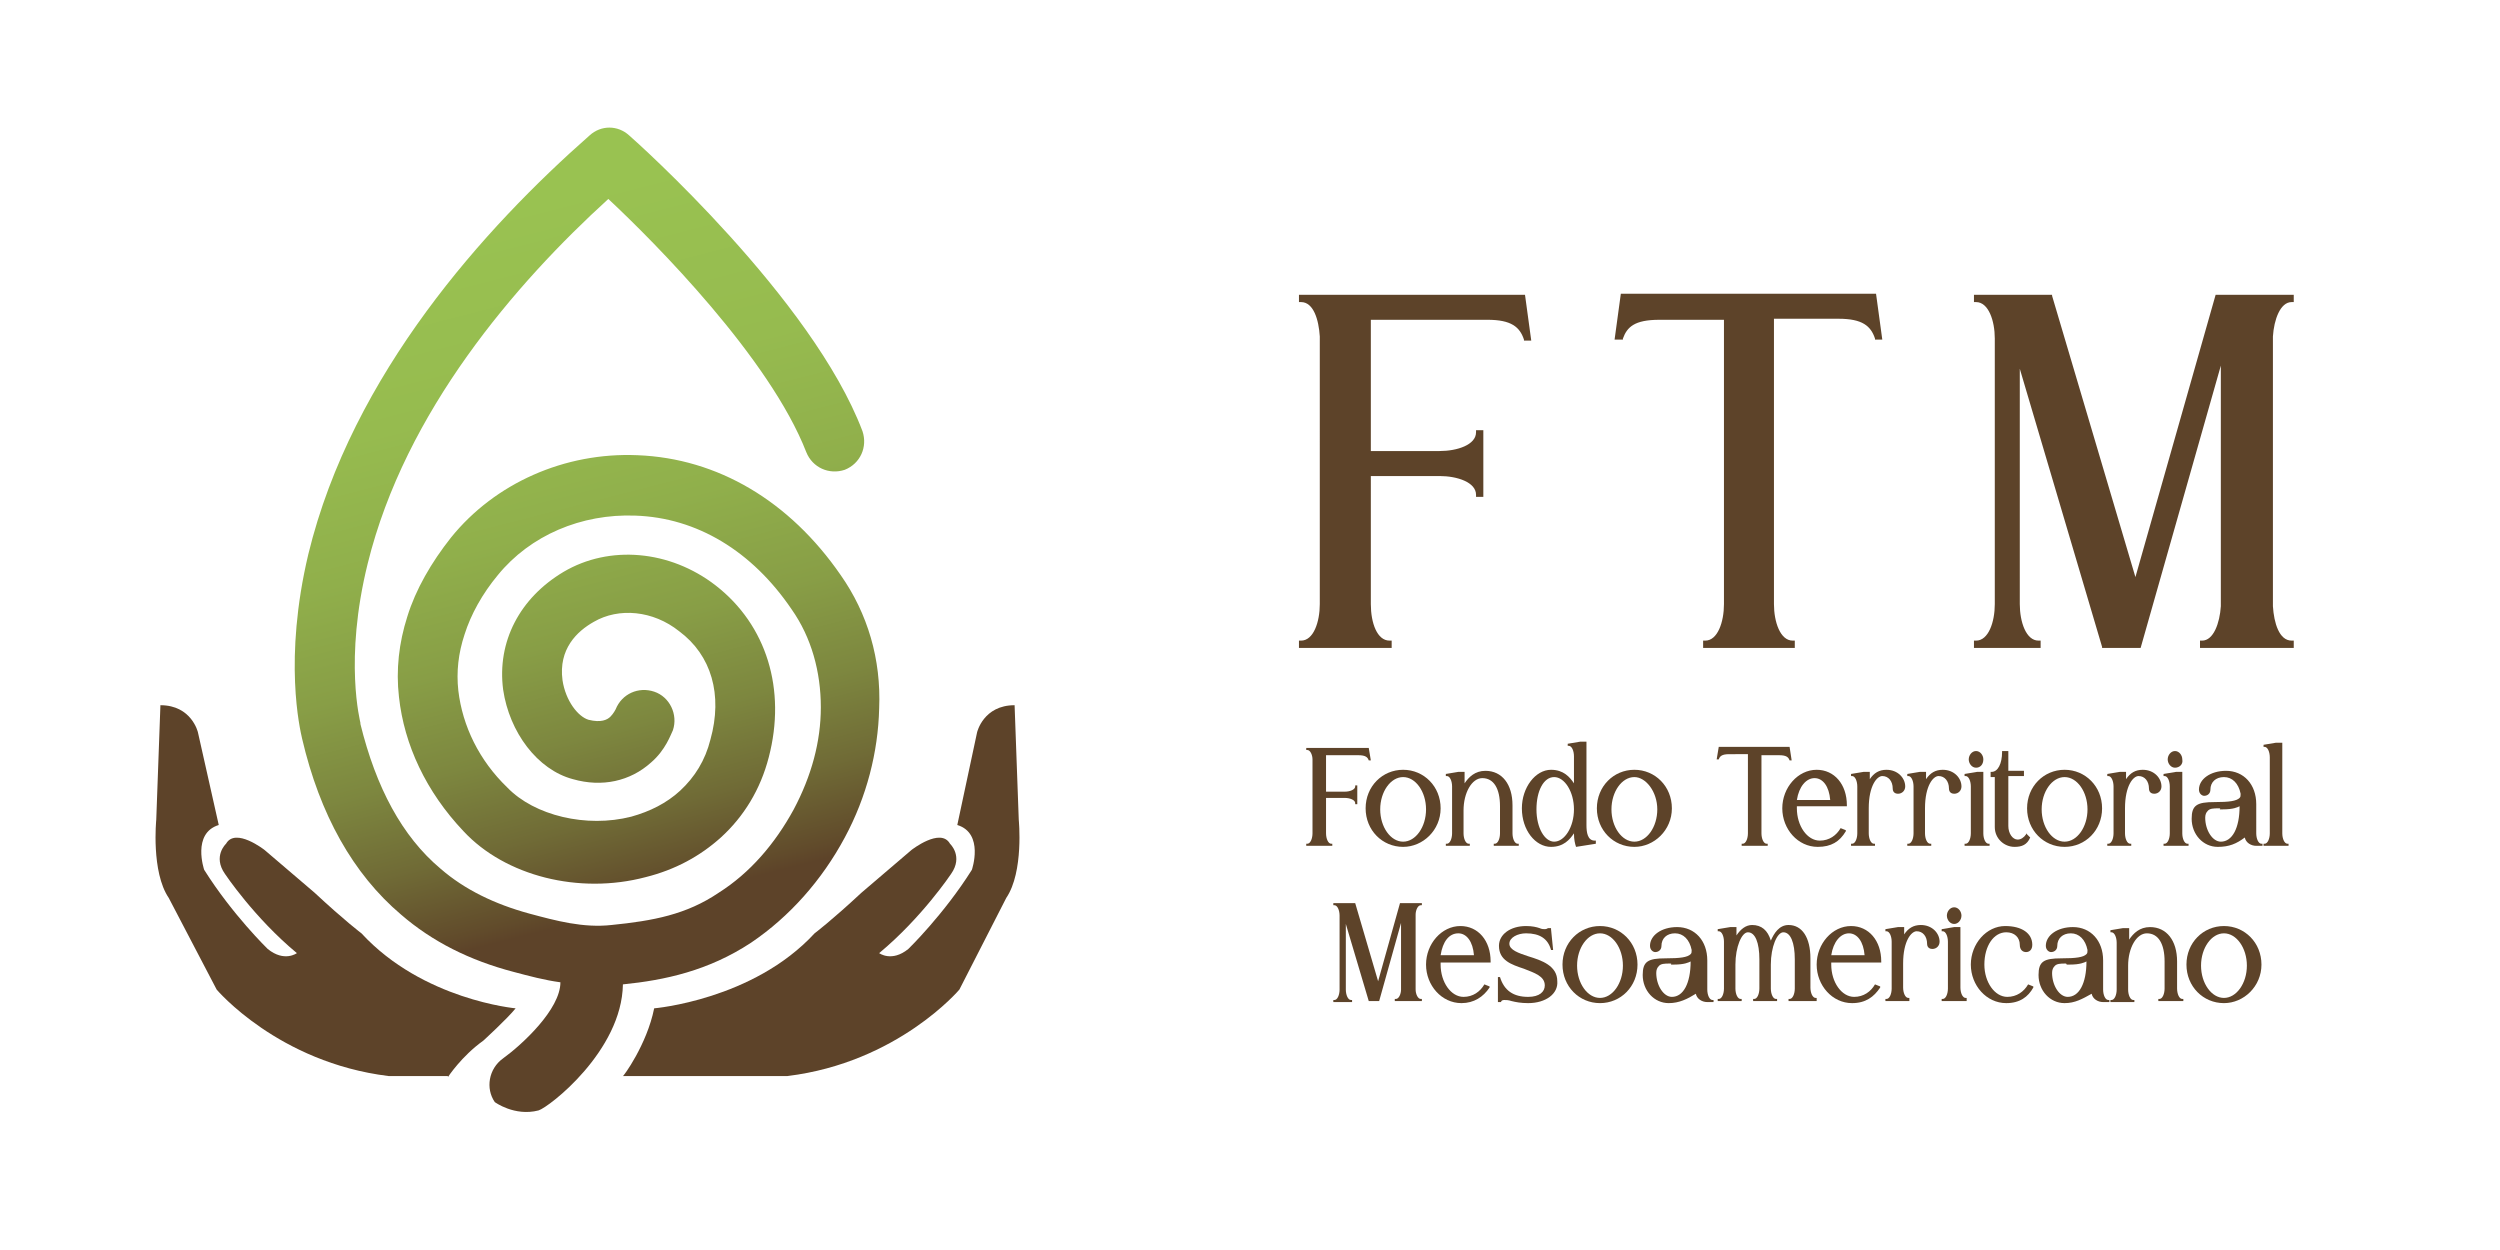 <?xml version="1.0" encoding="UTF-8"?> <!-- Generator: Adobe Illustrator 22.0.1, SVG Export Plug-In . SVG Version: 6.00 Build 0) --> <svg xmlns="http://www.w3.org/2000/svg" xmlns:xlink="http://www.w3.org/1999/xlink" version="1.1" id="Capa_1" x="0px" y="0px" viewBox="0 0 240 120" style="enable-background:new 0 0 240 120;" xml:space="preserve"> <style type="text/css"> .st0{fill:url(#SVGID_1_);} .st1{fill:#5D4329;} </style> <g> <g> <g> <linearGradient id="SVGID_1_" gradientUnits="userSpaceOnUse" x1="35.495" y1="-23.495" x2="66.488" y2="97.316"> <stop offset="0" style="stop-color:#9AC452"></stop> <stop offset="0.364" style="stop-color:#99C251"></stop> <stop offset="0.507" style="stop-color:#96BB4F"></stop> <stop offset="0.612" style="stop-color:#90AF4B"></stop> <stop offset="0.698" style="stop-color:#889E46"></stop> <stop offset="0.773" style="stop-color:#7D873F"></stop> <stop offset="0.839" style="stop-color:#706B36"></stop> <stop offset="0.898" style="stop-color:#614B2B"></stop> <stop offset="0.91" style="stop-color:#5D4329"></stop> </linearGradient> <path class="st0" d="M80.7,55.2c-4.9-7.1-11.8-11.2-19.5-11.5c-7-0.3-13.7,2.7-17.9,7.9c-1.9,2.4-3.4,5-4.2,7.6 c-0.8,2.5-1.1,5.1-0.8,7.7c0.5,4.6,2.6,9.1,6.2,12.9c4,4.3,11.1,6.1,17.5,4.4c2.8-0.7,5.2-2,7.2-3.8c2.2-2,3.8-4.6,4.6-7.7 c1.7-6.5-0.2-12.7-5.1-16.5c-4.4-3.4-10.2-3.9-14.6-1.3c-4.2,2.5-6.4,6.7-5.8,11.3c0.6,4.1,3.3,7.7,6.7,8.6 c2.8,0.8,5.5,0.2,7.5-1.6c1.4-1.2,1.9-2.7,2.1-3.1c0.5-1.5-0.3-3.2-1.8-3.7c-1.5-0.5-3.1,0.2-3.7,1.7c0,0-0.2,0.4-0.5,0.7 c-0.3,0.3-0.9,0.6-2.1,0.3c-1-0.3-2.2-1.8-2.5-3.8c-0.4-3,1.4-4.7,3-5.6c2.4-1.4,5.7-1.1,8.2,0.9c3.1,2.3,4.2,6.1,3,10.4 c-0.5,2-1.5,3.6-2.9,4.9c-1.3,1.2-2.9,2-4.7,2.5c-4.3,1.1-9.3-0.1-11.9-2.8C46,73,44.4,69.7,44,66.3c-0.2-1.8,0-3.6,0.6-5.4 c0.6-1.9,1.7-3.9,3.2-5.7c3.1-3.8,8-5.9,13.2-5.7c5.9,0.2,11.2,3.4,15,9c1.9,2.7,2.8,6,2.8,9.4c0,3.3-0.9,6.6-2.6,9.8 c-1.8,3.3-4.2,6.1-7.2,8c-3.1,2.1-6.3,2.7-10.3,3.1c-2.7,0.3-5.3-0.4-7.9-1.1c-3.3-0.9-6.2-2.3-8.5-4.3 c-3.7-3.1-6.2-7.8-7.7-13.9c0,0,0-0.1,0-0.1c0-0.1-1.6-6,0.7-15.3c3.6-14.6,14.2-26.9,23.1-35c4.5,4.2,15.5,15.3,19,24.3 c0.6,1.5,2.2,2.2,3.7,1.7c1.5-0.6,2.2-2.2,1.7-3.7C78,28.7,61.1,13.6,60.4,13c-1.1-1-2.7-1-3.8,0c-10,8.8-22.8,22.9-27,40.2 C27.2,63.3,28.8,70,29,70.9c1.7,7.3,4.9,13,9.5,16.9c3,2.6,6.6,4.4,10.8,5.5c1.5,0.4,3,0.8,4.5,1c0,2.6-3.7,6-5.5,7.3 c-1.4,1-1.7,2.9-0.8,4.2c0,0,1.9,1.4,4.2,0.8c1-0.3,8-5.7,8.1-12.1c4-0.4,8.2-1.3,12.3-4c3.7-2.5,6.8-6,9-10.1 c2.1-3.9,3.2-8.2,3.3-12.4C84.6,63.3,83.3,58.9,80.7,55.2z"></path> <path class="st1" d="M62.8,96.8c0,0,9.5-0.8,15.4-7.2c0,0,1.6-1.2,4.5-3.9l4.8-4.1c0,0,2.8-2.2,3.7-0.6c0,0,1.3,1.2,0.1,2.9 c0,0-2.8,4.2-6.9,7.6c0,0,1.2,0.9,2.8-0.4c0,0,3.4-3.3,6.1-7.6c0,0,1.2-3.5-1.4-4.3l1.9-8.9c0,0,0.6-2.6,3.6-2.6l0.4,11 c0,0,0.5,5-1.2,7.5L92.1,95c0,0-5.9,7-16.5,8.3H59.8C59.8,103.4,62.1,100.3,62.8,96.8z"></path> <path class="st1" d="M43,103.4c0,0,1.3-2,3.4-3.5c0,0,2.3-2.1,3.1-3.1c0,0-8.9-0.8-14.8-7.2c0,0-1.6-1.2-4.5-3.9l-4.8-4.1 c0,0-2.8-2.2-3.7-0.6c0,0-1.3,1.2-0.1,2.9c0,0,2.8,4.2,6.9,7.6c0,0-1.2,0.9-2.8-0.4c0,0-3.4-3.3-6.1-7.6c0,0-1.2-3.5,1.4-4.3 L19,70.3c0,0-0.6-2.6-3.6-2.6l-0.4,11c0,0-0.5,5,1.2,7.5l4.6,8.8c0,0,5.9,7,16.5,8.3H43"></path> </g> <g> <g> <path class="st1" d="M133.5,62.2h-8.8v-0.7h0.2c1.2,0,1.8-1.8,1.8-3.5V32.3c-0.1-1.6-0.6-3.3-1.8-3.3h-0.2v-0.7l21.7,0l0.6,4.4 h-0.7l0-0.1c-0.4-1.2-1.2-1.9-3.5-1.9h-11.2v12.6h6.6c1.7,0,3.5-0.6,3.5-1.8v-0.2h0.7v6.4h-0.7v-0.2c0-1.2-1.8-1.8-3.5-1.8h-6.6 V58c0,1.8,0.6,3.5,1.8,3.5h0.2V62.2z"></path> </g> <g> <path class="st1" d="M172.3,62.2h-8.8v-0.7h0.2c1.2,0,1.8-1.8,1.8-3.5V30.7h-6.2c-2.4,0-3.1,0.7-3.5,1.8l0,0.1H155l0.6-4.4 l24.5,0l0.6,4.4h-0.7l0-0.1c-0.4-1.2-1.2-1.9-3.5-1.9h-6.2V58c0,1.7,0.6,3.5,1.8,3.5h0.2V62.2z"></path> </g> <g> <path class="st1" d="M220,62.2h-8.8v-0.7h0.2c1.1,0,1.7-1.7,1.8-3.3V35.1l-7.7,27.1h-3.7l0-0.1l-7.9-26.7V58 c0,1.7,0.6,3.5,1.8,3.5h0.2v0.7h-6.4v-0.7h0.2c1.2,0,1.8-1.8,1.8-3.5V32.5c0-1.7-0.6-3.5-1.8-3.5h-0.2v-0.7h7.5l0,0.1l8,27 l7.7-27.1h7.5V29h-0.2c-1.1,0-1.7,1.7-1.8,3.3v25.9c0.1,1.6,0.6,3.3,1.8,3.3h0.2V62.2z"></path> </g> </g> <g> <g> <g> <path class="st1" d="M127.9,81.2h-2.5V81h0.1c0.3,0,0.5-0.5,0.5-1v-7.1c0-0.4-0.2-0.9-0.5-0.9h-0.1v-0.2l6,0l0.2,1.2h-0.2l0,0 c-0.1-0.3-0.3-0.5-1-0.5h-3.1v3.5h1.8c0.5,0,1-0.2,1-0.5v-0.1h0.2v1.8h-0.2v-0.1c0-0.3-0.5-0.5-1-0.5h-1.8V80 c0,0.5,0.2,1,0.5,1h0.1V81.2z"></path> </g> <g> <path class="st1" d="M134.7,81.3c-2,0-3.6-1.6-3.6-3.7s1.6-3.7,3.6-3.7c2,0,3.6,1.6,3.6,3.7S136.6,81.3,134.7,81.3z M134.7,74.6c-1.2,0-2.2,1.4-2.2,3.1s1,3.1,2.2,3.1c1.2,0,2.2-1.4,2.2-3.1S135.9,74.6,134.7,74.6z"></path> </g> <g> <path class="st1" d="M145.7,81.2h-2.3V81h0.1c0.3,0,0.5-0.5,0.5-1v-2.6c0-1.7-0.6-2.7-1.7-2.7c-1,0-1.8,1.4-1.8,3.1V80 c0,0.5,0.2,1,0.5,1h0.1v0.2h-2.3V81h0.1c0.3,0,0.5-0.5,0.5-1v-4.5c0-0.5-0.2-1-0.5-1h-0.1v-0.2l1.2-0.2l0.6,0v1.1 c0.4-0.6,1-1.2,2-1.2c1.6,0,2.6,1.3,2.6,3.3V80c0,0.5,0.2,1,0.5,1h0.1V81.2z"></path> </g> <g> <path class="st1" d="M151.3,81.3L151.3,81.3c-0.1-0.3-0.2-0.7-0.2-1.3c-0.4,0.6-1,1.3-2.2,1.3c-1.5,0-2.8-1.6-2.8-3.7 c0-2,1.3-3.7,2.8-3.7c1.2,0,1.8,0.7,2.2,1.3v-2.6c0-0.5-0.2-1-0.5-1h-0.1v-0.2l1.2-0.2l0.6,0v8c0,0.7,0.1,1.5,0.8,1.5h0.1V81 L151.3,81.3z M149.2,74.6c-1,0-1.7,1.3-1.7,3.1s0.8,3.1,1.7,3.1c1,0,1.9-1.4,1.9-3.1S150.2,74.6,149.2,74.6z"></path> </g> <g> <path class="st1" d="M156.9,81.3c-2,0-3.6-1.6-3.6-3.7s1.6-3.7,3.6-3.7s3.6,1.6,3.6,3.7S158.8,81.3,156.9,81.3z M156.9,74.6 c-1.2,0-2.2,1.4-2.2,3.1s1,3.1,2.2,3.1s2.2-1.4,2.2-3.1S158,74.6,156.9,74.6z"></path> </g> <g> <path class="st1" d="M169.7,81.2h-2.5V81h0.1c0.3,0,0.5-0.5,0.5-1v-7.6H166c-0.7,0-0.9,0.2-1,0.5l0,0h-0.2l0.2-1.2l6.8,0 L172,73h-0.2l0,0c-0.1-0.3-0.3-0.5-1-0.5h-1.7V80c0,0.5,0.2,1,0.5,1h0.1V81.2z"></path> </g> <g> <path class="st1" d="M174.5,81.3c-1.9,0-3.4-1.7-3.4-3.7c0-2,1.5-3.7,3.3-3.7c1.7,0,2.9,1.4,2.9,3.4v0.1l-4.8,0 c0,0.1,0,0.2,0,0.2c0,1.7,1,3.1,2.2,3.1c0.9,0,1.6-0.5,2-1.2l0,0l0.5,0.2l0,0.1C176.6,80.8,175.8,81.3,174.5,81.3z M172.5,76.8 h3.2c-0.1-1.3-0.7-2.1-1.5-2.1l0,0C173.4,74.7,172.7,75.5,172.5,76.8z"></path> </g> <g> <path class="st1" d="M180,81.2h-2.3V81h0.1c0.3,0,0.5-0.5,0.5-1v-4.5c0-0.5-0.2-1-0.5-1h-0.1v-0.2l1.2-0.2l0.6,0v0.7 c0.4-0.6,0.9-0.9,1.6-0.9c1.1,0,1.8,0.8,1.8,1.6c0,0.4-0.3,0.7-0.7,0.7c-0.2,0-0.5-0.1-0.5-0.5c0-0.7-0.4-1.2-1-1.2 c-0.5,0-1.3,0.9-1.3,3.1V80c0,0.5,0.2,1,0.5,1h0.1V81.2z"></path> </g> <g> <path class="st1" d="M185.4,81.2h-2.3V81h0.1c0.3,0,0.5-0.5,0.5-1v-4.5c0-0.5-0.2-1-0.5-1h-0.1v-0.2l1.2-0.2l0.6,0v0.7 c0.4-0.6,0.9-0.9,1.6-0.9c1.1,0,1.8,0.8,1.8,1.6c0,0.4-0.3,0.7-0.7,0.7c-0.2,0-0.5-0.1-0.5-0.5c0-0.7-0.4-1.2-1-1.2 c-0.5,0-1.3,0.9-1.3,3.1V80c0,0.5,0.2,1,0.5,1h0.1V81.2z"></path> </g> <g> <path class="st1" d="M190.9,81.2h-2.3V81h0.1c0.3,0,0.5-0.5,0.5-1v-4.5c0-0.5-0.2-1-0.5-1h-0.1v-0.2l1.2-0.2l0.6,0V80 c0,0.5,0.2,1,0.5,1h0.1V81.2z M189.7,73.7c-0.4,0-0.7-0.4-0.7-0.8c0-0.4,0.3-0.8,0.7-0.8c0.4,0,0.7,0.4,0.7,0.8 C190.4,73.4,190.1,73.7,189.7,73.7z"></path> </g> <g> <path class="st1" d="M193.4,81.3c-1,0-1.9-0.8-1.9-1.9v-4.8h-0.4v-0.5h0.1c0.6,0,1-0.8,1-1.9v-0.1h0.6v1.9h1.5v0.5h-1.5v4.8 c0,0.7,0.4,1.3,0.9,1.3c0.3,0,0.6-0.2,0.8-0.5l0-0.1l0.4,0.4l0,0C194.6,81.1,194.1,81.3,193.4,81.3z"></path> </g> <g> <path class="st1" d="M198.2,81.3c-2,0-3.6-1.6-3.6-3.7s1.6-3.7,3.6-3.7s3.6,1.6,3.6,3.7S200.2,81.3,198.2,81.3z M198.2,74.6 c-1.2,0-2.2,1.4-2.2,3.1s1,3.1,2.2,3.1c1.2,0,2.2-1.4,2.2-3.1S199.4,74.6,198.2,74.6z"></path> </g> <g> <path class="st1" d="M204.6,81.2h-2.3V81h0.1c0.3,0,0.5-0.5,0.5-1v-4.5c0-0.5-0.2-1-0.5-1h-0.1v-0.2l1.2-0.2l0.6,0v0.7 c0.4-0.6,0.9-0.9,1.6-0.9c1.1,0,1.8,0.8,1.8,1.6c0,0.4-0.3,0.7-0.7,0.7c-0.2,0-0.5-0.1-0.5-0.5c0-0.7-0.4-1.2-1-1.2 c-0.5,0-1.3,0.9-1.3,3.1V80c0,0.5,0.2,1,0.5,1h0.1V81.2z"></path> </g> <g> <path class="st1" d="M210,81.2h-2.3V81h0.1c0.3,0,0.5-0.5,0.5-1v-4.5c0-0.5-0.2-1-0.5-1h-0.1v-0.2l1.2-0.2l0.6,0V80 c0,0.5,0.2,1,0.5,1h0.1V81.2z M208.8,73.7c-0.4,0-0.7-0.4-0.7-0.8c0-0.4,0.3-0.8,0.7-0.8c0.4,0,0.7,0.4,0.7,0.8 C209.6,73.4,209.2,73.7,208.8,73.7z"></path> </g> <g> <path class="st1" d="M212.9,81.3c-1.4,0-2.5-1.2-2.5-2.7c0-1.3,0.5-1.6,2.2-1.6c1.4,0,2.1-0.1,2.4-0.4c0.1-0.1,0.1-0.2,0.1-0.4 c-0.2-1-0.8-1.6-1.6-1.6c-0.8,0-1.3,0.5-1.3,1.2c0,0.4-0.3,0.6-0.6,0.6c-0.2,0-0.5-0.2-0.5-0.6c0-1,1.1-1.8,2.6-1.8 c1.7,0,2.9,1.3,2.9,3.2V80c0,0.5,0.2,1,0.5,1h0.1v0.2h-0.6c-0.5,0-1-0.3-1.1-0.8C214.7,81,214,81.3,212.9,81.3z M213,77.6 c-0.5,0-0.9,0-1.1,0.3c-0.1,0.1-0.2,0.3-0.2,0.6c0,1.2,0.7,2.3,1.5,2.3c1.1,0,1.8-1.3,1.8-3.4c-0.2,0.1-0.6,0.3-1.6,0.3 c-0.1,0-0.2,0-0.3,0C213.2,77.6,213.1,77.6,213,77.6z"></path> </g> <g> <path class="st1" d="M219.6,81.2h-2.3V81h0.1c0.3,0,0.5-0.5,0.5-1v-7.3c0-0.5-0.2-1-0.5-1h-0.1v-0.2l1.2-0.2l0.6,0V80 c0,0.5,0.2,1,0.5,1h0.1V81.2z"></path> </g> <g> <path class="st1" d="M136.4,96.1h-2.5v-0.2h0.1c0.3,0,0.5-0.5,0.5-0.9v-6.4l-2.1,7.5h-1l0,0l-2.2-7.4v6.3c0,0.5,0.2,1,0.5,1 h0.1v0.2h-1.8v-0.2h0.1c0.3,0,0.5-0.5,0.5-1v-7.1c0-0.5-0.2-1-0.5-1h-0.1v-0.2h2.1l0,0l2.2,7.5l2.1-7.5h2.1v0.2h-0.1 c-0.3,0-0.5,0.5-0.5,0.9V95c0,0.4,0.2,0.9,0.5,0.9h0.1V96.1z"></path> </g> <g> <path class="st1" d="M140.3,96.3c-1.9,0-3.4-1.7-3.4-3.7c0-2,1.5-3.7,3.3-3.7c1.7,0,2.9,1.4,2.9,3.4v0.1l-4.8,0 c0,0.1,0,0.2,0,0.2c0,1.7,1,3.1,2.2,3.1c0.9,0,1.6-0.5,2-1.2l0,0l0.5,0.2l0,0.1C142.4,95.7,141.5,96.3,140.3,96.3z M138.3,91.7 h3.2c-0.1-1.3-0.7-2.1-1.5-2.1l0,0C139.1,89.6,138.5,90.4,138.3,91.7z"></path> </g> <g> <path class="st1" d="M146.7,96.3c-0.7,0-1.2-0.1-1.6-0.2c-0.3-0.1-0.5-0.1-0.7-0.1c-0.2,0-0.3,0.1-0.3,0.2l0,0h-0.3v-2.4h0.2 l0,0c0.4,1.3,1.3,1.9,2.7,1.9c1.1,0,1.6-0.5,1.6-1.1c0-0.9-1-1.2-2-1.6c-1.2-0.4-2.4-0.8-2.4-2.2c0-1.1,1.1-1.9,2.6-1.9 c0.6,0,1,0.1,1.3,0.2c0.2,0.1,0.4,0.1,0.5,0.1c0.2,0,0.3-0.1,0.3-0.1l0,0h0.3l0,0.1l0.2,2h-0.2l0,0c-0.3-1.1-1.1-1.6-2.4-1.6 c-0.8,0-1.6,0.4-1.6,1c0,0.6,0.9,0.9,1.8,1.2c1.3,0.4,2.8,0.9,2.8,2.4C149.6,95.4,148.4,96.3,146.7,96.3z"></path> </g> <g> <path class="st1" d="M153.6,96.3c-2,0-3.6-1.6-3.6-3.7s1.6-3.7,3.6-3.7s3.6,1.6,3.6,3.7S155.6,96.3,153.6,96.3z M153.6,89.6 c-1.2,0-2.2,1.4-2.2,3.1s1,3.1,2.2,3.1c1.2,0,2.2-1.4,2.2-3.1S154.8,89.6,153.6,89.6z"></path> </g> <g> <path class="st1" d="M160.2,96.3c-1.4,0-2.5-1.2-2.5-2.7c0-1.3,0.5-1.6,2.2-1.6c1.4,0,2.1-0.1,2.4-0.4c0.1-0.1,0.1-0.2,0.1-0.4 c-0.2-1-0.8-1.6-1.6-1.6c-0.8,0-1.3,0.5-1.3,1.2c0,0.4-0.3,0.6-0.6,0.6c-0.2,0-0.5-0.2-0.5-0.6c0-1,1.1-1.8,2.6-1.8 c1.7,0,2.9,1.3,2.9,3.2v2.8c0,0.5,0.2,1,0.5,1h0.1v0.2h-0.6c-0.5,0-1-0.3-1.1-0.8C162,95.9,161.2,96.3,160.2,96.3z M160.3,92.5 c-0.5,0-0.9,0-1.1,0.3c-0.1,0.1-0.2,0.3-0.2,0.6c0,1.2,0.7,2.3,1.5,2.3c1.1,0,1.8-1.3,1.8-3.4c-0.2,0.1-0.6,0.3-1.6,0.3 c-0.1,0-0.2,0-0.3,0C160.5,92.5,160.4,92.5,160.3,92.5z"></path> </g> <g> <path class="st1" d="M174,96.1h-2.3v-0.2h0.1c0.3,0,0.5-0.5,0.5-1v-2.8c0-1.6-0.4-2.6-1.1-2.6c-0.6,0-1.2,1.4-1.2,3.1v2.3 c0,0.5,0.2,1,0.5,1h0.1v0.2h-2.3v-0.2h0.1c0.3,0,0.5-0.5,0.5-1v-2.8c0-1.6-0.4-2.6-1.1-2.6c-0.6,0-1.2,1.4-1.2,3.1v2.3 c0,0.5,0.2,1,0.5,1h0.1v0.2h-2.3v-0.2h0.1c0.3,0,0.5-0.5,0.5-1v-4.5c0-0.5-0.2-1-0.5-1h-0.1v-0.2l1.2-0.2l0.6,0v0.8 c0.4-0.6,0.9-1,1.5-1c0.9,0,1.5,0.5,1.8,1.5c0.3-0.7,0.8-1.5,1.7-1.5c1.3,0,2.1,1.2,2.1,3.2v2.8c0,0.5,0.2,1,0.5,1h0.1V96.1z"></path> </g> <g> <path class="st1" d="M177.8,96.3c-1.9,0-3.4-1.7-3.4-3.7c0-2,1.5-3.7,3.3-3.7c1.7,0,2.9,1.4,2.9,3.4v0.1l-4.8,0 c0,0.1,0,0.2,0,0.2c0,1.7,1,3.1,2.2,3.1c0.9,0,1.6-0.5,2-1.2l0,0l0.5,0.2l0,0.1C179.9,95.7,179.1,96.3,177.8,96.3z M175.8,91.7 h3.2c-0.1-1.3-0.7-2.1-1.5-2.1l0,0C176.7,89.6,176,90.4,175.8,91.7z"></path> </g> <g> <path class="st1" d="M183.3,96.1H181v-0.2h0.1c0.3,0,0.5-0.5,0.5-1v-4.5c0-0.5-0.2-1-0.5-1H181v-0.2l1.2-0.2l0.6,0v0.7 c0.4-0.6,0.9-0.9,1.6-0.9c1.1,0,1.8,0.8,1.8,1.6c0,0.4-0.3,0.7-0.7,0.7c-0.2,0-0.5-0.1-0.5-0.5c0-0.7-0.4-1.2-1-1.2 c-0.5,0-1.3,0.9-1.3,3.1v2.3c0,0.5,0.2,1,0.5,1h0.1V96.1z"></path> </g> <g> <path class="st1" d="M188.7,96.1h-2.3v-0.2h0.1c0.3,0,0.5-0.5,0.5-1v-4.5c0-0.5-0.2-1-0.5-1h-0.1v-0.2l1.2-0.2l0.6,0v5.8 c0,0.5,0.2,1,0.5,1h0.1V96.1z M187.6,88.7c-0.4,0-0.7-0.4-0.7-0.8c0-0.4,0.3-0.8,0.7-0.8c0.4,0,0.7,0.4,0.7,0.8 C188.3,88.3,188,88.7,187.6,88.7z"></path> </g> <g> <path class="st1" d="M192.6,96.3c-1.9,0-3.4-1.7-3.4-3.7c0-2,1.5-3.7,3.3-3.7c1.6,0,2.6,0.7,2.6,1.8c0,0.5-0.3,0.7-0.6,0.7 c-0.3,0-0.6-0.2-0.6-0.7c0-0.7-0.5-1.2-1.3-1.2c-1.2,0-2.1,1.3-2.1,3.1c0,1.7,1,3.1,2.2,3.1c0.9,0,1.6-0.5,2-1.2l0,0l0.5,0.2 l0,0.1C194.7,95.7,193.9,96.3,192.6,96.3z"></path> </g> <g> <path class="st1" d="M198.2,96.3c-1.4,0-2.5-1.2-2.5-2.7c0-1.3,0.5-1.6,2.2-1.6c1.4,0,2.1-0.1,2.4-0.4c0.1-0.1,0.1-0.2,0.1-0.4 c-0.2-1-0.8-1.6-1.6-1.6c-0.8,0-1.3,0.5-1.3,1.2c0,0.4-0.3,0.6-0.6,0.6c-0.2,0-0.5-0.2-0.5-0.6c0-1,1.1-1.8,2.6-1.8 c1.7,0,2.9,1.3,2.9,3.2v2.8c0,0.5,0.2,1,0.5,1h0.1v0.2h-0.6c-0.5,0-1-0.3-1.1-0.8C199.9,95.9,199.2,96.3,198.2,96.3z M198.3,92.5c-0.5,0-0.9,0-1.1,0.3c-0.1,0.1-0.2,0.3-0.2,0.6c0,1.2,0.7,2.3,1.5,2.3c1.1,0,1.8-1.3,1.8-3.4 c-0.2,0.1-0.6,0.3-1.6,0.3c-0.1,0-0.2,0-0.3,0C198.4,92.5,198.3,92.5,198.3,92.5z"></path> </g> <g> <path class="st1" d="M209.5,96.1h-2.3v-0.2h0.1c0.3,0,0.5-0.5,0.5-1v-2.6c0-1.7-0.6-2.7-1.7-2.7c-1,0-1.8,1.4-1.8,3.1v2.3 c0,0.5,0.2,1,0.5,1h0.1v0.2h-2.3v-0.2h0.1c0.3,0,0.5-0.5,0.5-1v-4.5c0-0.5-0.2-1-0.5-1h-0.1v-0.2l1.2-0.2l0.6,0v1.1 c0.4-0.6,1-1.2,2-1.2c1.6,0,2.6,1.3,2.6,3.3v2.6c0,0.5,0.2,1,0.5,1h0.1V96.1z"></path> </g> <g> <path class="st1" d="M213.5,96.3c-2,0-3.6-1.6-3.6-3.7s1.6-3.7,3.6-3.7s3.6,1.6,3.6,3.7S215.4,96.3,213.5,96.3z M213.5,89.6 c-1.2,0-2.2,1.4-2.2,3.1s1,3.1,2.2,3.1c1.2,0,2.2-1.4,2.2-3.1S214.7,89.6,213.5,89.6z"></path> </g> </g> </g> </g> </g> </svg> 